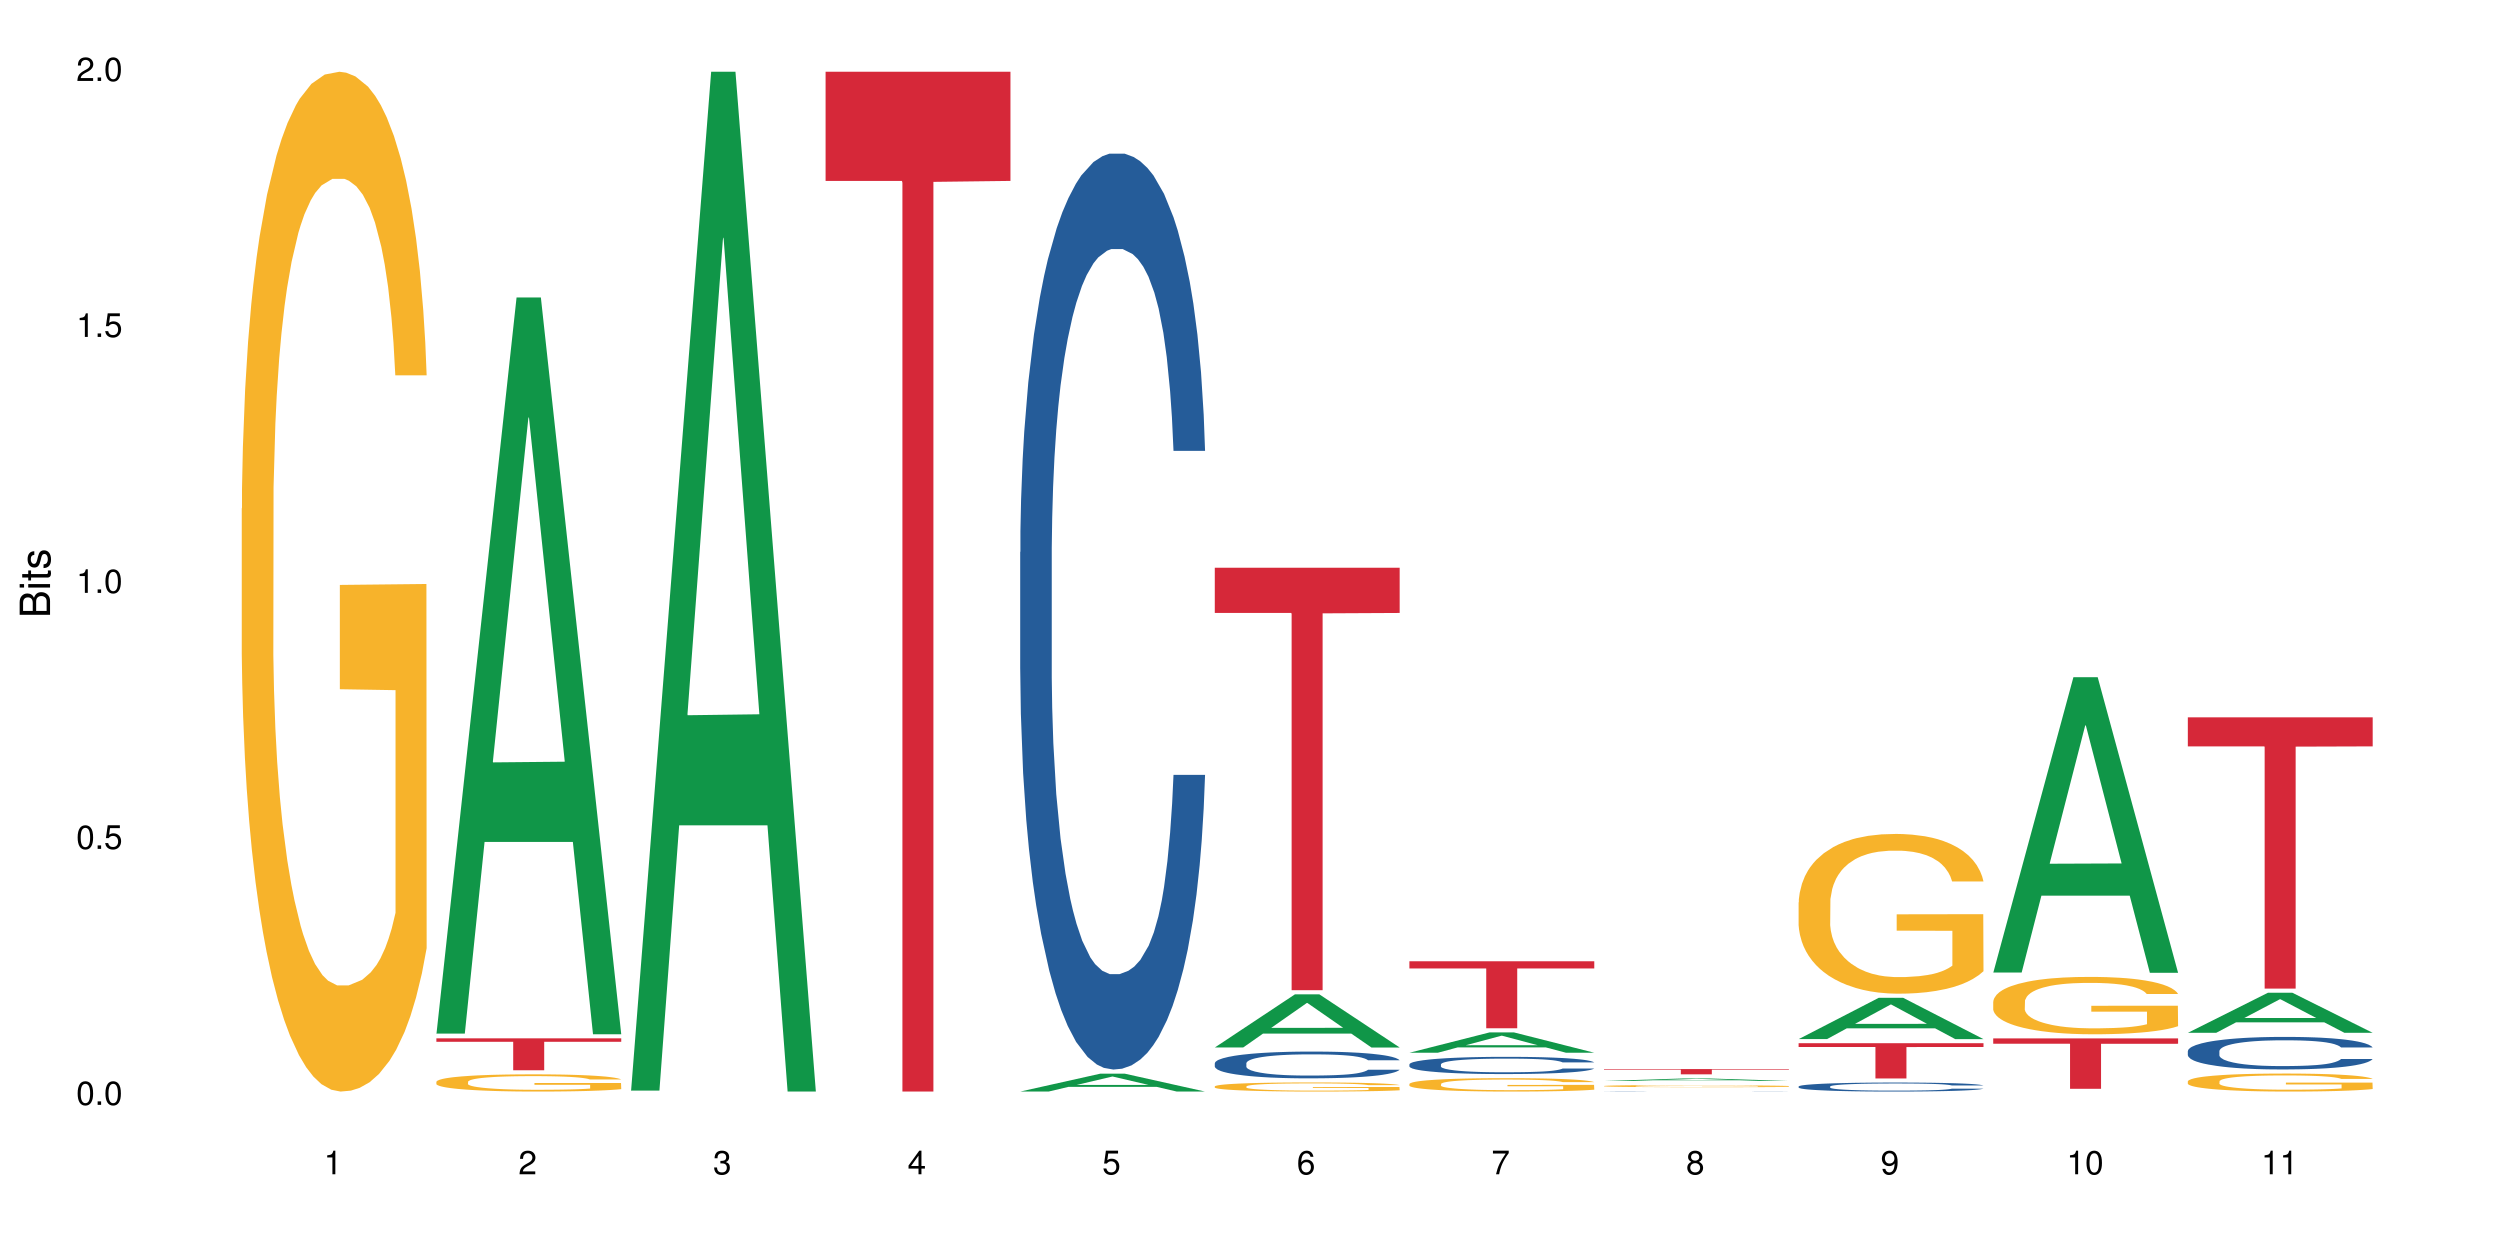 <?xml version="1.0" encoding="UTF-8"?>
<svg xmlns="http://www.w3.org/2000/svg" xmlns:xlink="http://www.w3.org/1999/xlink" width="720pt" height="360pt" viewBox="0 0 720 360" version="1.1">
<defs>
<g>
<symbol overflow="visible" id="glyph0-0">
<path style="stroke:none;" d=""/>
</symbol>
<symbol overflow="visible" id="glyph0-1">
<path style="stroke:none;" d="M 2.641 -6.797 C 2 -6.797 1.422 -6.531 1.078 -6.047 C 0.641 -5.453 0.406 -4.547 0.406 -3.297 C 0.406 -1 1.188 0.219 2.641 0.219 C 4.078 0.219 4.859 -1 4.859 -3.234 C 4.859 -4.562 4.656 -5.438 4.203 -6.047 C 3.844 -6.531 3.281 -6.797 2.641 -6.797 Z M 2.641 -6.047 C 3.547 -6.047 4 -5.125 4 -3.312 C 4 -1.375 3.562 -0.484 2.625 -0.484 C 1.734 -0.484 1.281 -1.422 1.281 -3.281 C 1.281 -5.141 1.734 -6.047 2.641 -6.047 Z M 2.641 -6.047 "/>
</symbol>
<symbol overflow="visible" id="glyph0-2">
<path style="stroke:none;" d="M 1.828 -1 L 0.828 -1 L 0.828 0 L 1.828 0 Z M 1.828 -1 "/>
</symbol>
<symbol overflow="visible" id="glyph0-3">
<path style="stroke:none;" d="M 4.562 -6.797 L 1.062 -6.797 L 0.547 -3.094 L 1.328 -3.094 C 1.719 -3.562 2.047 -3.734 2.578 -3.734 C 3.484 -3.734 4.062 -3.109 4.062 -2.094 C 4.062 -1.125 3.484 -0.531 2.578 -0.531 C 1.828 -0.531 1.375 -0.906 1.188 -1.672 L 0.328 -1.672 C 0.453 -1.109 0.547 -0.844 0.75 -0.594 C 1.125 -0.078 1.828 0.219 2.594 0.219 C 3.969 0.219 4.922 -0.781 4.922 -2.219 C 4.922 -3.562 4.031 -4.484 2.719 -4.484 C 2.25 -4.484 1.859 -4.359 1.469 -4.062 L 1.734 -5.969 L 4.562 -5.969 Z M 4.562 -6.797 "/>
</symbol>
<symbol overflow="visible" id="glyph0-4">
<path style="stroke:none;" d="M 2.484 -4.844 L 2.484 0 L 3.328 0 L 3.328 -6.797 L 2.766 -6.797 C 2.469 -5.75 2.281 -5.609 0.984 -5.453 L 0.984 -4.844 Z M 2.484 -4.844 "/>
</symbol>
<symbol overflow="visible" id="glyph0-5">
<path style="stroke:none;" d="M 4.859 -0.828 L 1.281 -0.828 C 1.359 -1.391 1.672 -1.75 2.5 -2.234 L 3.469 -2.75 C 4.406 -3.266 4.906 -3.969 4.906 -4.812 C 4.906 -5.375 4.672 -5.906 4.266 -6.266 C 3.859 -6.625 3.375 -6.797 2.719 -6.797 C 1.859 -6.797 1.219 -6.5 0.844 -5.922 C 0.609 -5.562 0.5 -5.125 0.484 -4.438 L 1.328 -4.438 C 1.359 -4.906 1.406 -5.188 1.531 -5.406 C 1.75 -5.812 2.188 -6.062 2.703 -6.062 C 3.469 -6.062 4.031 -5.516 4.031 -4.781 C 4.031 -4.25 3.719 -3.797 3.125 -3.438 L 2.234 -2.938 C 0.812 -2.141 0.406 -1.5 0.328 0 L 4.859 0 Z M 4.859 -0.828 "/>
</symbol>
<symbol overflow="visible" id="glyph0-6">
<path style="stroke:none;" d="M 2.125 -3.125 L 2.578 -3.125 C 3.516 -3.125 3.984 -2.703 3.984 -1.891 C 3.984 -1.031 3.469 -0.531 2.578 -0.531 C 1.656 -0.531 1.203 -0.984 1.156 -1.969 L 0.312 -1.969 C 0.344 -1.422 0.438 -1.078 0.609 -0.766 C 0.953 -0.109 1.625 0.219 2.547 0.219 C 3.953 0.219 4.859 -0.609 4.859 -1.906 C 4.859 -2.766 4.516 -3.25 3.703 -3.516 C 4.344 -3.766 4.656 -4.25 4.656 -4.938 C 4.656 -6.109 3.875 -6.797 2.578 -6.797 C 1.203 -6.797 0.484 -6.047 0.453 -4.609 L 1.297 -4.609 C 1.312 -5.016 1.344 -5.25 1.453 -5.453 C 1.641 -5.828 2.062 -6.062 2.594 -6.062 C 3.344 -6.062 3.797 -5.625 3.797 -4.906 C 3.797 -4.422 3.609 -4.141 3.25 -3.984 C 3.016 -3.891 2.719 -3.844 2.125 -3.844 Z M 2.125 -3.125 "/>
</symbol>
<symbol overflow="visible" id="glyph0-7">
<path style="stroke:none;" d="M 3.141 -1.625 L 3.141 0 L 3.984 0 L 3.984 -1.625 L 4.984 -1.625 L 4.984 -2.391 L 3.984 -2.391 L 3.984 -6.797 L 3.359 -6.797 L 0.266 -2.516 L 0.266 -1.625 Z M 3.141 -2.391 L 1 -2.391 L 3.141 -5.359 Z M 3.141 -2.391 "/>
</symbol>
<symbol overflow="visible" id="glyph0-8">
<path style="stroke:none;" d="M 4.781 -5.031 C 4.609 -6.141 3.891 -6.797 2.844 -6.797 C 2.094 -6.797 1.422 -6.438 1.031 -5.828 C 0.609 -5.172 0.406 -4.344 0.406 -3.094 C 0.406 -1.953 0.578 -1.234 0.984 -0.625 C 1.359 -0.078 1.953 0.219 2.703 0.219 C 3.984 0.219 4.922 -0.734 4.922 -2.078 C 4.922 -3.344 4.062 -4.234 2.844 -4.234 C 2.172 -4.234 1.641 -3.969 1.281 -3.469 C 1.281 -5.125 1.828 -6.047 2.797 -6.047 C 3.391 -6.047 3.797 -5.672 3.938 -5.031 Z M 2.734 -3.484 C 3.547 -3.484 4.062 -2.922 4.062 -2 C 4.062 -1.156 3.484 -0.531 2.703 -0.531 C 1.922 -0.531 1.328 -1.188 1.328 -2.047 C 1.328 -2.891 1.906 -3.484 2.734 -3.484 Z M 2.734 -3.484 "/>
</symbol>
<symbol overflow="visible" id="glyph0-9">
<path style="stroke:none;" d="M 4.984 -6.797 L 0.438 -6.797 L 0.438 -5.969 L 4.109 -5.969 C 2.5 -3.656 1.828 -2.234 1.328 0 L 2.219 0 C 2.594 -2.172 3.453 -4.047 4.984 -6.094 Z M 4.984 -6.797 "/>
</symbol>
<symbol overflow="visible" id="glyph0-10">
<path style="stroke:none;" d="M 3.75 -3.578 C 4.453 -4 4.688 -4.344 4.688 -4.984 C 4.688 -6.047 3.844 -6.797 2.641 -6.797 C 1.438 -6.797 0.594 -6.047 0.594 -4.984 C 0.594 -4.359 0.828 -4.016 1.516 -3.578 C 0.734 -3.203 0.359 -2.641 0.359 -1.891 C 0.359 -0.641 1.297 0.219 2.641 0.219 C 3.984 0.219 4.922 -0.641 4.922 -1.875 C 4.922 -2.641 4.531 -3.203 3.75 -3.578 Z M 2.641 -6.047 C 3.359 -6.047 3.812 -5.625 3.812 -4.969 C 3.812 -4.344 3.344 -3.922 2.641 -3.922 C 1.922 -3.922 1.453 -4.344 1.453 -4.984 C 1.453 -5.625 1.922 -6.047 2.641 -6.047 Z M 2.641 -3.203 C 3.484 -3.203 4.062 -2.672 4.062 -1.875 C 4.062 -1.062 3.484 -0.531 2.625 -0.531 C 1.797 -0.531 1.219 -1.078 1.219 -1.875 C 1.219 -2.672 1.797 -3.203 2.641 -3.203 Z M 2.641 -3.203 "/>
</symbol>
<symbol overflow="visible" id="glyph0-11">
<path style="stroke:none;" d="M 0.516 -1.547 C 0.672 -0.438 1.406 0.219 2.438 0.219 C 3.188 0.219 3.859 -0.141 4.266 -0.75 C 4.688 -1.406 4.891 -2.25 4.891 -3.484 C 4.891 -4.625 4.703 -5.359 4.312 -5.953 C 3.938 -6.5 3.344 -6.797 2.594 -6.797 C 1.297 -6.797 0.359 -5.844 0.359 -4.516 C 0.359 -3.25 1.234 -2.344 2.453 -2.344 C 3.094 -2.344 3.562 -2.578 4.016 -3.109 C 4 -1.453 3.469 -0.531 2.5 -0.531 C 1.906 -0.531 1.484 -0.906 1.359 -1.547 Z M 2.578 -6.062 C 3.375 -6.062 3.969 -5.406 3.969 -4.531 C 3.969 -3.688 3.375 -3.094 2.547 -3.094 C 1.734 -3.094 1.234 -3.672 1.234 -4.578 C 1.234 -5.438 1.797 -6.062 2.578 -6.062 Z M 2.578 -6.062 "/>
</symbol>
<symbol overflow="visible" id="glyph1-0">
<path style="stroke:none;" d=""/>
</symbol>
<symbol overflow="visible" id="glyph1-1">
<path style="stroke:none;" d="M 0 -0.953 L 0 -4.891 C 0 -5.719 -0.234 -6.344 -0.734 -6.797 C -1.188 -7.234 -1.812 -7.469 -2.5 -7.469 C -3.547 -7.469 -4.188 -7 -4.625 -5.875 C -4.984 -6.672 -5.641 -7.094 -6.531 -7.094 C -7.156 -7.094 -7.734 -6.859 -8.141 -6.391 C -8.562 -5.938 -8.75 -5.344 -8.75 -4.5 L -8.75 -0.953 Z M -4.984 -2.062 L -7.766 -2.062 L -7.766 -4.219 C -7.766 -4.844 -7.688 -5.203 -7.453 -5.5 C -7.219 -5.812 -6.859 -5.969 -6.375 -5.969 C -5.906 -5.969 -5.531 -5.812 -5.297 -5.5 C -5.062 -5.203 -4.984 -4.844 -4.984 -4.219 Z M -0.984 -2.062 L -4 -2.062 L -4 -4.781 C -4 -5.328 -3.859 -5.688 -3.578 -5.953 C -3.297 -6.219 -2.922 -6.359 -2.484 -6.359 C -2.062 -6.359 -1.688 -6.219 -1.406 -5.953 C -1.109 -5.688 -0.984 -5.328 -0.984 -4.781 Z M -0.984 -2.062 "/>
</symbol>
<symbol overflow="visible" id="glyph1-2">
<path style="stroke:none;" d="M -6.281 -1.797 L -6.281 -0.797 L 0 -0.797 L 0 -1.797 Z M -8.75 -1.797 L -8.75 -0.797 L -7.484 -0.797 L -7.484 -1.797 Z M -8.75 -1.797 "/>
</symbol>
<symbol overflow="visible" id="glyph1-3">
<path style="stroke:none;" d="M -6.281 -3.047 L -6.281 -2.016 L -8.016 -2.016 L -8.016 -1.016 L -6.281 -1.016 L -6.281 -0.172 L -5.469 -0.172 L -5.469 -1.016 L -0.719 -1.016 C -0.078 -1.016 0.281 -1.453 0.281 -2.234 C 0.281 -2.469 0.25 -2.719 0.188 -3.047 L -0.641 -3.047 C -0.609 -2.922 -0.594 -2.766 -0.594 -2.562 C -0.594 -2.141 -0.719 -2.016 -1.156 -2.016 L -5.469 -2.016 L -5.469 -3.047 Z M -6.281 -3.047 "/>
</symbol>
<symbol overflow="visible" id="glyph1-4">
<path style="stroke:none;" d="M -4.531 -5.25 C -5.766 -5.25 -6.469 -4.422 -6.469 -2.969 C -6.469 -1.516 -5.719 -0.562 -4.547 -0.562 C -3.562 -0.562 -3.094 -1.062 -2.734 -2.562 L -2.516 -3.484 C -2.344 -4.188 -2.094 -4.469 -1.625 -4.469 C -1.047 -4.469 -0.641 -3.875 -0.641 -3 C -0.641 -2.453 -0.797 -2 -1.062 -1.75 C -1.25 -1.594 -1.422 -1.531 -1.875 -1.469 L -1.875 -0.406 C -0.422 -0.453 0.281 -1.266 0.281 -2.922 C 0.281 -4.5 -0.5 -5.516 -1.719 -5.516 C -2.656 -5.516 -3.172 -4.984 -3.469 -3.734 L -3.703 -2.766 C -3.891 -1.953 -4.156 -1.609 -4.594 -1.609 C -5.172 -1.609 -5.547 -2.125 -5.547 -2.938 C -5.547 -3.75 -5.203 -4.172 -4.531 -4.203 Z M -4.531 -5.25 "/>
</symbol>
</g>
</defs>
<g id="surface114172">
<rect x="0" y="0" width="720" height="360" style="fill:rgb(100%,100%,100%);fill-opacity:1;stroke:none;"/>
<path style=" stroke:none;fill-rule:nonzero;fill:rgb(96.863%,70.196%,16.863%);fill-opacity:1;" d="M 69.629 146.461 L 69.695 146.191 L 69.695 140.828 L 69.953 128.758 L 70.602 112.129 L 71.449 98.449 L 72.355 87.719 L 72.941 82.086 L 73.914 74.039 L 74.758 68.141 L 76.902 56.07 L 79.629 44.805 L 81.121 39.977 L 82.809 35.414 L 85.215 30.32 L 86.316 28.441 L 89.691 24.148 L 93.523 21.469 L 97.746 20.664 L 99.691 20.93 L 102.355 22.004 L 105.992 24.953 L 108.07 27.637 L 109.691 30.32 L 111.379 33.805 L 113.457 39.172 L 115.406 45.609 L 116.965 52.047 L 118.523 60.094 L 119.82 68.676 L 120.926 78.062 L 121.898 89.328 L 122.484 98.715 L 122.875 108.105 L 113.848 108.105 L 113.328 98.715 L 112.742 91.477 L 111.77 82.625 L 110.797 76.188 L 109.82 71.09 L 108.004 64.117 L 106.445 59.824 L 104.496 56.07 L 102.613 53.656 L 100.473 52.047 L 99.172 51.508 L 95.73 51.508 L 92.613 53.387 L 90.797 55.531 L 89.5 57.68 L 87.68 61.703 L 86.578 64.922 L 85.926 67.066 L 83.98 75.383 L 82.68 82.891 L 81.965 87.988 L 81.059 96.035 L 80.406 103.277 L 79.695 114.004 L 79.305 122.051 L 78.785 140.293 L 78.719 188.574 L 78.914 198.766 L 79.305 209.762 L 79.824 219.418 L 80.602 229.609 L 81.383 237.391 L 82.746 247.852 L 83.914 254.824 L 84.824 259.383 L 86.578 266.625 L 87.289 269.039 L 88.98 273.867 L 90.73 277.625 L 92.875 280.844 L 94.5 282.453 L 97.094 283.793 L 100.406 283.793 L 104.305 282.184 L 106.77 280.039 L 108.457 277.891 L 109.562 276.016 L 110.926 273.062 L 111.898 270.383 L 112.809 267.43 L 113.914 262.871 L 113.914 198.766 L 97.875 198.496 L 97.875 168.457 L 122.809 168.188 L 122.875 273.062 L 121.512 280.305 L 119.82 287.281 L 118.199 292.645 L 116.512 297.203 L 114.109 302.301 L 112.16 305.52 L 109.172 309.273 L 106.445 311.688 L 103.59 313.297 L 101.055 314.102 L 98.07 314.371 L 95.406 313.836 L 92.551 312.227 L 90.277 310.078 L 88.199 307.398 L 86.121 303.91 L 83.523 298.277 L 81.836 293.719 L 80.082 288.086 L 78.332 281.379 L 76.773 274.137 L 75.734 268.504 L 74.695 262.066 L 73.59 254.02 L 72.551 244.898 L 71.773 236.586 L 71.059 227.195 L 70.539 218.344 L 70.02 206.277 L 69.758 196.621 L 69.629 188.305 Z M 69.629 146.461 "/>
<path style=" stroke:none;fill-rule:nonzero;fill:rgb(6.275%,58.824%,28.235%);fill-opacity:1;" d="M 125.676 297.668 L 125.734 297.469 L 148.77 85.672 L 155.77 85.672 L 178.918 297.867 L 170.785 297.867 L 164.984 242.48 L 139.555 242.48 L 133.867 297.668 L 125.676 297.668 L 142 219.566 L 162.652 219.367 L 152.355 120.34 L 152.242 120.141 L 152.129 120.738 L 141.945 219.367 L 142 219.566 Z M 125.676 297.668 "/>
<path style=" stroke:none;fill-rule:nonzero;fill:rgb(96.863%,70.196%,16.863%);fill-opacity:1;" d="M 125.676 311.535 L 125.742 311.531 L 125.742 311.441 L 126 311.234 L 126.648 310.953 L 127.492 310.723 L 128.402 310.543 L 128.988 310.449 L 129.961 310.312 L 130.805 310.211 L 132.949 310.008 L 135.676 309.816 L 137.168 309.734 L 138.855 309.66 L 141.258 309.574 L 142.363 309.543 L 145.738 309.469 L 149.57 309.422 L 153.793 309.41 L 155.738 309.414 L 158.402 309.434 L 162.039 309.48 L 164.117 309.527 L 165.738 309.574 L 167.426 309.633 L 169.504 309.723 L 171.453 309.832 L 173.012 309.941 L 174.57 310.074 L 175.867 310.223 L 176.973 310.379 L 177.945 310.57 L 178.531 310.727 L 178.918 310.887 L 169.895 310.887 L 169.375 310.727 L 168.789 310.605 L 167.816 310.457 L 166.844 310.348 L 165.867 310.262 L 164.051 310.145 L 162.492 310.07 L 160.543 310.008 L 158.66 309.969 L 156.52 309.941 L 155.219 309.93 L 151.777 309.93 L 148.66 309.961 L 146.844 310 L 145.543 310.035 L 143.727 310.102 L 142.621 310.156 L 141.973 310.195 L 140.027 310.336 L 138.727 310.461 L 138.012 310.547 L 137.105 310.684 L 136.453 310.805 L 135.738 310.988 L 135.352 311.121 L 134.832 311.43 L 134.766 312.246 L 134.961 312.418 L 135.352 312.605 L 135.871 312.766 L 136.648 312.938 L 137.43 313.07 L 138.793 313.246 L 139.961 313.363 L 140.871 313.441 L 142.621 313.562 L 143.336 313.605 L 145.023 313.688 L 146.777 313.75 L 148.922 313.805 L 150.543 313.832 L 153.141 313.855 L 156.453 313.855 L 160.348 313.828 L 162.816 313.789 L 164.504 313.754 L 165.609 313.723 L 166.973 313.672 L 167.945 313.629 L 168.855 313.578 L 169.961 313.5 L 169.961 312.418 L 153.922 312.414 L 153.922 311.906 L 178.855 311.902 L 178.918 313.672 L 177.555 313.797 L 175.867 313.914 L 174.246 314.004 L 172.555 314.082 L 170.152 314.168 L 168.207 314.223 L 165.219 314.285 L 162.492 314.324 L 159.637 314.352 L 157.102 314.367 L 154.117 314.371 L 151.453 314.363 L 148.598 314.336 L 146.324 314.297 L 144.246 314.254 L 142.168 314.195 L 139.57 314.098 L 137.883 314.023 L 136.129 313.926 L 134.375 313.812 L 132.816 313.691 L 131.777 313.598 L 130.742 313.488 L 129.637 313.352 L 128.598 313.199 L 127.82 313.059 L 127.105 312.898 L 126.586 312.75 L 126.066 312.543 L 125.805 312.383 L 125.676 312.242 Z M 125.676 311.535 "/>
<path style=" stroke:none;fill-rule:nonzero;fill:rgb(83.922%,15.686%,22.353%);fill-opacity:1;" d="M 125.676 299.047 L 178.918 299.047 L 178.918 300.031 L 156.73 300.039 L 156.73 308.23 L 147.801 308.23 L 147.801 300.047 L 147.672 300.031 L 125.676 300.031 Z M 125.676 299.047 "/>
<path style=" stroke:none;fill-rule:nonzero;fill:rgb(6.275%,58.824%,28.235%);fill-opacity:1;" d="M 181.723 314.094 L 181.777 313.82 L 204.816 20.664 L 211.812 20.664 L 234.965 314.371 L 226.832 314.371 L 221.031 237.703 L 195.602 237.703 L 189.914 314.094 L 181.723 314.094 L 198.047 205.988 L 218.695 205.711 L 208.402 68.648 L 208.289 68.375 L 208.172 69.199 L 197.992 205.711 L 198.047 205.988 Z M 181.723 314.094 "/>
<path style=" stroke:none;fill-rule:nonzero;fill:rgb(83.922%,15.686%,22.353%);fill-opacity:1;" d="M 237.77 20.664 L 291.012 20.664 L 291.012 52.102 L 268.82 52.379 L 268.82 314.371 L 259.895 314.371 L 259.895 52.652 L 259.766 52.102 L 237.77 52.102 Z M 237.77 20.664 "/>
<path style=" stroke:none;fill-rule:nonzero;fill:rgb(6.275%,58.824%,28.235%);fill-opacity:1;" d="M 293.816 314.367 L 293.871 314.359 L 316.91 309.211 L 323.906 309.211 L 347.059 314.371 L 338.926 314.371 L 333.121 313.023 L 307.695 313.023 L 302.008 314.367 L 293.816 314.367 L 310.141 312.465 L 330.789 312.461 L 320.492 310.051 L 320.379 310.047 L 320.266 310.062 L 310.082 312.461 L 310.141 312.465 Z M 293.816 314.367 "/>
<path style=" stroke:none;fill-rule:nonzero;fill:rgb(14.51%,36.078%,60%);fill-opacity:1;" d="M 293.816 159.02 L 293.879 158.781 L 293.879 152.992 L 294.074 143.832 L 294.527 132.258 L 294.984 124.301 L 296.152 110.074 L 297.777 96.332 L 299.465 85.723 L 300.699 79.453 L 301.801 74.633 L 304.332 65.711 L 305.957 61.129 L 307.711 57.031 L 309.852 52.93 L 311.41 50.52 L 314.918 46.66 L 317.516 44.973 L 319.527 44.25 L 323.879 44.25 L 326.477 45.215 L 328.359 46.422 L 330.438 48.348 L 332.191 50.52 L 335.242 55.824 L 337.969 62.574 L 339.203 66.434 L 341.148 73.906 L 342.645 81.141 L 343.684 87.41 L 344.852 96.332 L 345.891 107.18 L 346.668 119.477 L 347.059 129.848 L 337.969 129.848 L 337.516 120.203 L 336.996 112.727 L 336.02 102.84 L 335.047 95.848 L 333.684 88.855 L 332.449 84.277 L 330.762 79.695 L 329.266 76.801 L 327.711 74.633 L 326.215 73.184 L 323.359 71.738 L 320.047 71.738 L 318.812 72.219 L 316.281 74.148 L 314.918 75.836 L 312.969 79.211 L 311.605 82.348 L 309.984 87.168 L 308.879 91.27 L 307.516 97.535 L 306.543 103.082 L 305.438 111.039 L 304.789 117.066 L 304.203 123.82 L 303.684 131.773 L 303.293 140.215 L 303.035 149.137 L 302.906 157.816 L 302.906 195.188 L 303.035 203.867 L 303.359 213.996 L 304.203 228.703 L 305.438 241.48 L 306.867 251.609 L 308.23 258.844 L 309.008 262.219 L 310.047 266.074 L 311.672 270.898 L 314.008 275.719 L 315.371 277.648 L 317.449 279.578 L 319.594 280.543 L 322.449 280.543 L 324.98 279.578 L 326.672 278.371 L 328.422 276.445 L 330.824 272.344 L 332.32 268.488 L 333.617 263.906 L 334.594 259.324 L 335.242 255.469 L 336.215 247.992 L 336.996 239.793 L 337.578 231.355 L 337.969 223.156 L 347.059 223.156 L 346.668 232.801 L 346.086 242.207 L 345.5 249.199 L 344.59 257.637 L 343.551 265.113 L 342.059 273.551 L 340.824 279.098 L 339.203 285.125 L 337.707 289.703 L 336.086 293.805 L 333.684 298.625 L 332.125 301.039 L 330.438 303.207 L 328.422 305.137 L 325.891 306.824 L 323.164 307.789 L 320.633 308.031 L 317.906 307.547 L 315.891 306.582 L 313.23 304.414 L 309.918 300.074 L 307.516 295.492 L 305.633 290.91 L 304.008 286.09 L 302.191 279.578 L 299.852 268.969 L 298.426 260.77 L 297.449 254.02 L 296.348 244.617 L 295.566 236.176 L 294.66 222.676 L 294.008 205.555 L 293.816 192.293 Z M 293.816 159.02 "/>
<path style=" stroke:none;fill-rule:nonzero;fill:rgb(6.275%,58.824%,28.235%);fill-opacity:1;" d="M 349.859 301.664 L 349.918 301.648 L 372.957 286.359 L 379.953 286.359 L 403.105 301.68 L 394.973 301.68 L 389.168 297.68 L 363.742 297.68 L 358.051 301.664 L 349.859 301.664 L 366.188 296.027 L 386.836 296.012 L 376.539 288.863 L 376.426 288.848 L 376.312 288.891 L 366.129 296.012 L 366.188 296.027 Z M 349.859 301.664 "/>
<path style=" stroke:none;fill-rule:nonzero;fill:rgb(14.51%,36.078%,60%);fill-opacity:1;" d="M 349.859 306.211 L 349.926 306.203 L 349.926 306.035 L 350.121 305.766 L 350.574 305.43 L 351.031 305.195 L 352.199 304.781 L 353.82 304.379 L 355.512 304.07 L 356.742 303.887 L 357.848 303.746 L 360.379 303.484 L 362.004 303.352 L 363.758 303.23 L 365.898 303.113 L 367.457 303.043 L 370.965 302.93 L 373.562 302.879 L 375.574 302.859 L 379.926 302.859 L 382.523 302.887 L 384.406 302.922 L 386.484 302.977 L 388.234 303.043 L 391.289 303.195 L 394.016 303.395 L 395.25 303.508 L 397.195 303.727 L 398.691 303.938 L 399.73 304.121 L 400.898 304.379 L 401.938 304.695 L 402.715 305.055 L 403.105 305.359 L 394.016 305.359 L 393.559 305.078 L 393.039 304.859 L 392.066 304.57 L 391.094 304.367 L 389.73 304.16 L 388.496 304.027 L 386.809 303.895 L 385.312 303.809 L 383.754 303.746 L 382.262 303.703 L 379.406 303.66 L 376.094 303.66 L 374.859 303.676 L 372.328 303.73 L 370.965 303.781 L 369.016 303.879 L 367.652 303.973 L 366.027 304.113 L 364.926 304.23 L 363.562 304.414 L 362.586 304.578 L 361.484 304.809 L 360.836 304.984 L 360.25 305.184 L 359.73 305.414 L 359.34 305.66 L 359.082 305.922 L 358.953 306.176 L 358.953 307.266 L 359.082 307.52 L 359.406 307.816 L 360.25 308.246 L 361.484 308.621 L 362.914 308.914 L 364.277 309.125 L 365.055 309.227 L 366.094 309.336 L 367.719 309.48 L 370.055 309.621 L 371.418 309.676 L 373.496 309.73 L 375.641 309.762 L 378.496 309.762 L 381.027 309.73 L 382.715 309.695 L 384.469 309.641 L 386.871 309.52 L 388.367 309.41 L 389.664 309.273 L 390.637 309.141 L 391.289 309.027 L 392.262 308.809 L 393.039 308.57 L 393.625 308.324 L 394.016 308.086 L 403.105 308.086 L 402.715 308.367 L 402.133 308.641 L 401.547 308.844 L 400.637 309.09 L 399.598 309.309 L 398.105 309.555 L 396.871 309.719 L 395.25 309.895 L 393.754 310.027 L 392.133 310.148 L 389.73 310.289 L 388.172 310.359 L 386.484 310.422 L 384.469 310.48 L 381.938 310.527 L 379.211 310.555 L 376.68 310.562 L 373.949 310.551 L 371.938 310.52 L 369.277 310.457 L 365.965 310.332 L 363.562 310.195 L 361.68 310.062 L 360.055 309.922 L 358.238 309.73 L 355.898 309.422 L 354.473 309.184 L 353.496 308.984 L 352.395 308.711 L 351.613 308.465 L 350.707 308.07 L 350.055 307.57 L 349.859 307.184 Z M 349.859 306.211 "/>
<path style=" stroke:none;fill-rule:nonzero;fill:rgb(96.863%,70.196%,16.863%);fill-opacity:1;" d="M 349.859 312.867 L 349.926 312.867 L 349.926 312.816 L 350.188 312.711 L 350.836 312.562 L 351.68 312.438 L 352.59 312.344 L 353.172 312.293 L 354.148 312.219 L 354.992 312.168 L 357.133 312.059 L 359.859 311.957 L 361.355 311.914 L 363.043 311.875 L 365.445 311.828 L 366.547 311.812 L 369.926 311.773 L 373.758 311.75 L 377.977 311.742 L 379.926 311.746 L 382.586 311.754 L 386.223 311.781 L 388.301 311.805 L 389.926 311.828 L 391.613 311.859 L 393.691 311.91 L 395.637 311.965 L 397.195 312.023 L 398.754 312.094 L 400.055 312.172 L 401.156 312.258 L 402.133 312.355 L 402.715 312.441 L 403.105 312.523 L 394.078 312.523 L 393.559 312.441 L 392.977 312.375 L 392 312.297 L 391.027 312.238 L 390.055 312.195 L 388.234 312.133 L 386.676 312.094 L 384.73 312.059 L 382.848 312.039 L 380.703 312.023 L 379.406 312.02 L 375.965 312.02 L 372.848 312.035 L 371.027 312.055 L 369.73 312.074 L 367.914 312.109 L 366.809 312.141 L 366.16 312.156 L 364.211 312.23 L 362.914 312.301 L 362.199 312.344 L 361.289 312.418 L 360.641 312.48 L 359.926 312.578 L 359.535 312.648 L 359.016 312.812 L 358.953 313.246 L 359.145 313.336 L 359.535 313.434 L 360.055 313.52 L 360.836 313.613 L 361.613 313.684 L 362.977 313.777 L 364.145 313.836 L 365.055 313.879 L 366.809 313.945 L 367.523 313.965 L 369.211 314.008 L 370.965 314.043 L 373.105 314.07 L 374.73 314.086 L 377.328 314.098 L 380.641 314.098 L 384.535 314.082 L 387.004 314.062 L 388.691 314.043 L 389.793 314.027 L 391.156 314 L 392.133 313.977 L 393.039 313.949 L 394.145 313.91 L 394.145 313.336 L 378.105 313.332 L 378.105 313.066 L 403.039 313.062 L 403.105 314 L 401.742 314.066 L 400.055 314.129 L 398.43 314.176 L 396.742 314.219 L 394.34 314.262 L 392.391 314.293 L 389.406 314.324 L 386.676 314.348 L 383.82 314.359 L 381.289 314.367 L 378.301 314.371 L 375.641 314.367 L 372.781 314.352 L 370.508 314.332 L 368.434 314.309 L 366.355 314.277 L 363.758 314.227 L 362.066 314.188 L 360.316 314.137 L 358.562 314.074 L 357.004 314.012 L 355.965 313.961 L 354.926 313.902 L 353.82 313.832 L 352.781 313.75 L 352.004 313.676 L 351.289 313.59 L 350.77 313.512 L 350.25 313.402 L 349.992 313.316 L 349.859 313.242 Z M 349.859 312.867 "/>
<path style=" stroke:none;fill-rule:nonzero;fill:rgb(83.922%,15.686%,22.353%);fill-opacity:1;" d="M 349.859 163.504 L 403.105 163.504 L 403.105 176.531 L 380.914 176.645 L 380.914 285.18 L 371.988 285.18 L 371.988 176.758 L 371.859 176.531 L 349.859 176.531 Z M 349.859 163.504 "/>
<path style=" stroke:none;fill-rule:nonzero;fill:rgb(6.275%,58.824%,28.235%);fill-opacity:1;" d="M 405.906 303.188 L 405.965 303.18 L 429.004 297.328 L 436 297.328 L 459.152 303.191 L 451.016 303.191 L 445.215 301.66 L 419.789 301.66 L 414.098 303.188 L 405.906 303.188 L 422.234 301.027 L 442.883 301.023 L 432.586 298.285 L 432.473 298.281 L 432.359 298.297 L 422.176 301.023 L 422.234 301.027 Z M 405.906 303.188 "/>
<path style=" stroke:none;fill-rule:nonzero;fill:rgb(14.51%,36.078%,60%);fill-opacity:1;" d="M 405.906 306.527 L 405.973 306.523 L 405.973 306.414 L 406.168 306.242 L 406.621 306.027 L 407.078 305.875 L 408.246 305.609 L 409.867 305.352 L 411.555 305.152 L 412.789 305.031 L 413.895 304.941 L 416.426 304.773 L 418.051 304.688 L 419.805 304.609 L 421.945 304.535 L 423.504 304.488 L 427.012 304.418 L 429.609 304.383 L 431.621 304.371 L 435.973 304.371 L 438.566 304.391 L 440.453 304.41 L 442.527 304.449 L 444.281 304.488 L 447.336 304.59 L 450.062 304.715 L 451.293 304.789 L 453.242 304.93 L 454.734 305.066 L 455.773 305.184 L 456.945 305.352 L 457.984 305.555 L 458.762 305.785 L 459.152 305.98 L 450.062 305.98 L 449.605 305.801 L 449.086 305.66 L 448.113 305.473 L 447.141 305.34 L 445.777 305.211 L 444.543 305.125 L 442.855 305.039 L 441.359 304.984 L 439.801 304.941 L 438.309 304.914 L 435.453 304.887 L 432.141 304.887 L 430.906 304.898 L 428.375 304.934 L 427.012 304.965 L 425.062 305.027 L 423.699 305.086 L 422.074 305.18 L 420.973 305.254 L 419.609 305.371 L 418.633 305.477 L 417.531 305.625 L 416.883 305.738 L 416.297 305.867 L 415.777 306.016 L 415.387 306.176 L 415.129 306.344 L 414.996 306.508 L 414.996 307.207 L 415.129 307.371 L 415.453 307.562 L 416.297 307.84 L 417.531 308.078 L 418.957 308.27 L 420.324 308.406 L 421.102 308.469 L 422.141 308.543 L 423.766 308.633 L 426.102 308.723 L 427.465 308.758 L 429.543 308.797 L 431.684 308.812 L 434.543 308.812 L 437.074 308.797 L 438.762 308.773 L 440.516 308.738 L 442.918 308.66 L 444.41 308.586 L 445.711 308.5 L 446.684 308.414 L 447.336 308.344 L 448.309 308.203 L 449.086 308.047 L 449.672 307.891 L 450.062 307.734 L 459.152 307.734 L 458.762 307.914 L 458.176 308.094 L 457.594 308.223 L 456.684 308.383 L 455.645 308.523 L 454.152 308.684 L 452.918 308.785 L 451.293 308.898 L 449.801 308.984 L 448.18 309.062 L 445.777 309.152 L 444.219 309.199 L 442.527 309.238 L 440.516 309.277 L 437.984 309.309 L 435.258 309.324 L 432.723 309.332 L 429.996 309.32 L 427.984 309.305 L 425.32 309.262 L 422.012 309.18 L 419.609 309.094 L 417.727 309.008 L 416.102 308.918 L 414.285 308.797 L 411.945 308.598 L 410.52 308.441 L 409.543 308.316 L 408.441 308.137 L 407.66 307.98 L 406.75 307.727 L 406.102 307.402 L 405.906 307.156 Z M 405.906 306.527 "/>
<path style=" stroke:none;fill-rule:nonzero;fill:rgb(96.863%,70.196%,16.863%);fill-opacity:1;" d="M 405.906 312.164 L 405.973 312.16 L 405.973 312.09 L 406.23 311.93 L 406.883 311.711 L 407.727 311.531 L 408.633 311.391 L 409.219 311.316 L 410.191 311.211 L 411.039 311.133 L 413.18 310.977 L 415.906 310.828 L 417.402 310.766 L 419.09 310.703 L 421.492 310.637 L 422.594 310.613 L 425.973 310.555 L 429.801 310.52 L 434.023 310.512 L 435.973 310.512 L 438.633 310.527 L 442.27 310.566 L 444.348 310.602 L 445.969 310.637 L 447.66 310.684 L 449.738 310.754 L 451.684 310.836 L 453.242 310.922 L 454.801 311.027 L 456.102 311.141 L 457.203 311.266 L 458.176 311.414 L 458.762 311.535 L 459.152 311.66 L 450.125 311.66 L 449.605 311.535 L 449.023 311.441 L 448.047 311.324 L 447.074 311.238 L 446.102 311.172 L 444.281 311.082 L 442.723 311.023 L 440.777 310.977 L 438.895 310.945 L 436.75 310.922 L 435.453 310.914 L 432.012 310.914 L 428.895 310.941 L 427.074 310.969 L 425.777 310.996 L 423.957 311.051 L 422.855 311.09 L 422.207 311.121 L 420.258 311.23 L 418.957 311.328 L 418.246 311.395 L 417.336 311.5 L 416.688 311.598 L 415.973 311.738 L 415.582 311.844 L 415.062 312.082 L 414.996 312.719 L 415.191 312.852 L 415.582 312.996 L 416.102 313.121 L 416.883 313.258 L 417.66 313.359 L 419.023 313.496 L 420.191 313.59 L 421.102 313.648 L 422.855 313.742 L 423.57 313.773 L 425.258 313.84 L 427.012 313.887 L 429.152 313.93 L 430.777 313.949 L 433.375 313.969 L 436.684 313.969 L 440.582 313.949 L 443.047 313.918 L 444.738 313.891 L 445.84 313.867 L 447.203 313.828 L 448.18 313.793 L 449.086 313.754 L 450.191 313.695 L 450.191 312.852 L 434.152 312.848 L 434.152 312.453 L 459.086 312.449 L 459.152 313.828 L 457.789 313.922 L 456.102 314.016 L 454.477 314.086 L 452.789 314.145 L 450.387 314.211 L 448.438 314.254 L 445.449 314.305 L 442.723 314.336 L 439.867 314.355 L 437.336 314.367 L 434.348 314.371 L 431.684 314.363 L 428.828 314.344 L 426.555 314.312 L 424.477 314.277 L 422.398 314.234 L 419.805 314.16 L 418.113 314.098 L 416.363 314.023 L 414.609 313.938 L 413.051 313.84 L 412.012 313.77 L 410.973 313.684 L 409.867 313.578 L 408.828 313.457 L 408.051 313.348 L 407.336 313.227 L 406.816 313.109 L 406.297 312.949 L 406.039 312.824 L 405.906 312.715 Z M 405.906 312.164 "/>
<path style=" stroke:none;fill-rule:nonzero;fill:rgb(83.922%,15.686%,22.353%);fill-opacity:1;" d="M 405.906 276.844 L 459.152 276.844 L 459.152 278.91 L 436.961 278.926 L 436.961 296.148 L 428.035 296.148 L 428.035 278.945 L 427.902 278.91 L 405.906 278.91 Z M 405.906 276.844 "/>
<path style=" stroke:none;fill-rule:nonzero;fill:rgb(6.275%,58.824%,28.235%);fill-opacity:1;" d="M 461.953 311.316 L 462.012 311.312 L 485.051 310.59 L 492.047 310.59 L 515.199 311.316 L 507.062 311.316 L 501.262 311.125 L 475.832 311.125 L 470.145 311.316 L 461.953 311.316 L 478.281 311.047 L 498.93 311.047 L 488.633 310.711 L 488.52 310.707 L 488.406 310.711 L 478.223 311.047 L 478.281 311.047 Z M 461.953 311.316 "/>
<path style=" stroke:none;fill-rule:nonzero;fill:rgb(14.51%,36.078%,60%);fill-opacity:1;" d="M 461.953 314.328 L 462.02 314.328 L 462.215 314.324 L 462.668 314.32 L 463.121 314.32 L 464.293 314.316 L 465.914 314.312 L 467.602 314.309 L 468.836 314.309 L 469.941 314.305 L 472.473 314.305 L 474.098 314.301 L 479.551 314.301 L 483.059 314.297 L 498.574 314.297 L 500.328 314.301 L 506.109 314.301 L 507.34 314.305 L 509.289 314.305 L 510.781 314.309 L 511.82 314.309 L 512.992 314.312 L 514.027 314.316 L 514.809 314.32 L 515.199 314.32 L 505.652 314.32 L 505.133 314.316 L 504.16 314.312 L 503.188 314.312 L 501.82 314.309 L 498.898 314.309 L 497.406 314.305 L 483.059 314.305 L 481.109 314.309 L 478.121 314.309 L 477.02 314.312 L 474.68 314.312 L 473.578 314.316 L 472.926 314.316 L 472.344 314.32 L 471.824 314.32 L 471.434 314.324 L 471.176 314.328 L 471.043 314.328 L 471.043 314.34 L 471.176 314.34 L 471.5 314.344 L 472.344 314.348 L 473.578 314.352 L 475.004 314.355 L 476.367 314.355 L 477.148 314.359 L 479.809 314.359 L 482.148 314.363 L 496.562 314.363 L 498.965 314.359 L 501.758 314.359 L 502.73 314.355 L 504.355 314.355 L 505.133 314.352 L 505.719 314.348 L 515.199 314.348 L 514.809 314.352 L 514.223 314.352 L 513.641 314.355 L 512.73 314.355 L 511.691 314.359 L 510.199 314.359 L 508.965 314.363 L 507.34 314.363 L 505.848 314.367 L 500.262 314.367 L 498.574 314.371 L 481.367 314.371 L 478.059 314.367 L 473.77 314.367 L 472.148 314.363 L 470.332 314.363 L 467.992 314.359 L 466.562 314.359 L 465.59 314.355 L 464.484 314.352 L 463.707 314.352 L 462.797 314.348 L 462.148 314.344 L 461.953 314.34 Z M 461.953 314.328 "/>
<path style=" stroke:none;fill-rule:nonzero;fill:rgb(96.863%,70.196%,16.863%);fill-opacity:1;" d="M 461.953 312.762 L 462.02 312.762 L 462.02 312.75 L 462.277 312.723 L 462.93 312.688 L 463.773 312.66 L 464.68 312.637 L 465.266 312.625 L 466.238 312.609 L 467.082 312.598 L 469.227 312.57 L 471.953 312.547 L 473.445 312.535 L 475.137 312.527 L 477.539 312.516 L 478.641 312.512 L 482.02 312.504 L 485.848 312.496 L 492.016 312.496 L 494.68 312.5 L 498.316 312.504 L 500.395 312.512 L 502.016 312.516 L 503.703 312.523 L 505.781 312.535 L 507.73 312.547 L 510.848 312.578 L 512.145 312.598 L 513.25 312.617 L 514.223 312.641 L 514.809 312.66 L 515.199 312.68 L 506.172 312.68 L 505.652 312.66 L 505.07 312.645 L 504.094 312.625 L 502.148 312.602 L 500.328 312.586 L 498.77 312.578 L 496.82 312.57 L 494.938 312.566 L 492.797 312.562 L 488.055 312.562 L 484.941 312.566 L 483.121 312.57 L 481.824 312.574 L 480.004 312.582 L 478.902 312.59 L 478.25 312.594 L 476.305 312.609 L 475.004 312.629 L 474.289 312.637 L 473.383 312.656 L 472.734 312.672 L 472.02 312.691 L 471.629 312.711 L 471.109 312.75 L 471.043 312.852 L 471.238 312.871 L 471.629 312.895 L 472.148 312.918 L 472.926 312.938 L 473.707 312.953 L 475.07 312.977 L 476.238 312.992 L 477.148 313 L 478.902 313.016 L 479.617 313.023 L 481.305 313.031 L 483.059 313.039 L 485.199 313.047 L 486.824 313.051 L 489.422 313.055 L 492.73 313.055 L 496.629 313.051 L 499.094 313.047 L 500.781 313.039 L 501.887 313.035 L 503.25 313.031 L 504.223 313.023 L 505.133 313.02 L 506.238 313.008 L 506.238 312.871 L 490.199 312.871 L 490.199 312.809 L 515.133 312.809 L 515.199 313.031 L 513.836 313.047 L 512.145 313.062 L 510.523 313.07 L 508.836 313.082 L 506.434 313.094 L 504.484 313.098 L 501.496 313.105 L 498.77 313.113 L 495.914 313.117 L 487.73 313.117 L 484.875 313.113 L 482.602 313.109 L 480.523 313.102 L 478.445 313.098 L 475.848 313.082 L 474.16 313.074 L 472.406 313.062 L 470.656 313.047 L 469.098 313.031 L 467.02 313.008 L 465.914 312.988 L 464.875 312.969 L 464.098 312.953 L 463.383 312.934 L 462.863 312.914 L 462.344 312.891 L 462.082 312.867 L 461.953 312.852 Z M 461.953 312.762 "/>
<path style=" stroke:none;fill-rule:nonzero;fill:rgb(83.922%,15.686%,22.353%);fill-opacity:1;" d="M 461.953 307.895 L 515.199 307.895 L 515.199 308.055 L 493.008 308.059 L 493.008 309.41 L 484.078 309.41 L 484.078 308.059 L 483.949 308.055 L 461.953 308.055 Z M 461.953 307.895 "/>
<path style=" stroke:none;fill-rule:nonzero;fill:rgb(6.275%,58.824%,28.235%);fill-opacity:1;" d="M 518 299.258 L 518.059 299.246 L 541.094 287.363 L 548.094 287.363 L 571.246 299.27 L 563.109 299.27 L 557.309 296.16 L 531.879 296.16 L 526.191 299.258 L 518 299.258 L 534.324 294.875 L 554.977 294.863 L 544.68 289.309 L 544.566 289.297 L 544.453 289.328 L 534.27 294.863 L 534.324 294.875 Z M 518 299.258 "/>
<path style=" stroke:none;fill-rule:nonzero;fill:rgb(14.51%,36.078%,60%);fill-opacity:1;" d="M 518 312.906 L 518.066 312.902 L 518.066 312.844 L 518.262 312.754 L 518.715 312.641 L 519.168 312.562 L 520.336 312.422 L 521.961 312.289 L 523.648 312.184 L 524.883 312.121 L 525.988 312.074 L 528.52 311.984 L 530.141 311.941 L 531.895 311.902 L 534.039 311.859 L 535.598 311.836 L 539.102 311.797 L 541.699 311.781 L 543.715 311.773 L 548.062 311.773 L 550.66 311.785 L 552.543 311.797 L 554.621 311.816 L 556.375 311.836 L 559.426 311.891 L 562.152 311.957 L 563.387 311.992 L 565.336 312.066 L 566.828 312.137 L 567.867 312.199 L 569.035 312.289 L 570.074 312.395 L 570.855 312.516 L 571.246 312.617 L 562.152 312.617 L 561.699 312.523 L 561.18 312.449 L 560.207 312.352 L 559.23 312.281 L 557.867 312.215 L 556.633 312.168 L 554.945 312.125 L 553.453 312.094 L 551.895 312.074 L 550.402 312.059 L 547.543 312.047 L 544.234 312.047 L 543 312.051 L 540.465 312.07 L 539.102 312.086 L 537.156 312.117 L 535.793 312.148 L 534.168 312.199 L 533.062 312.238 L 531.699 312.301 L 530.727 312.355 L 529.621 312.434 L 528.973 312.492 L 528.391 312.559 L 527.871 312.637 L 527.48 312.719 L 527.219 312.809 L 527.09 312.891 L 527.09 313.262 L 527.219 313.344 L 527.547 313.445 L 528.391 313.59 L 529.621 313.715 L 531.051 313.816 L 532.414 313.887 L 533.195 313.918 L 534.234 313.957 L 535.855 314.004 L 538.195 314.051 L 539.559 314.07 L 541.637 314.09 L 543.777 314.102 L 546.637 314.102 L 549.168 314.09 L 550.855 314.078 L 552.609 314.059 L 555.012 314.02 L 556.504 313.98 L 557.805 313.938 L 558.777 313.891 L 559.426 313.852 L 560.402 313.781 L 561.18 313.699 L 561.766 313.617 L 562.152 313.535 L 571.246 313.535 L 570.855 313.629 L 570.27 313.723 L 569.688 313.793 L 568.777 313.875 L 567.738 313.949 L 566.246 314.031 L 565.012 314.086 L 563.387 314.145 L 561.895 314.191 L 560.27 314.23 L 557.867 314.277 L 556.309 314.301 L 554.621 314.324 L 552.609 314.344 L 550.078 314.359 L 547.348 314.367 L 544.816 314.371 L 542.09 314.367 L 540.078 314.355 L 537.414 314.336 L 534.102 314.293 L 531.699 314.246 L 529.816 314.203 L 528.195 314.156 L 526.375 314.09 L 524.039 313.984 L 522.609 313.906 L 521.637 313.84 L 520.531 313.746 L 519.754 313.664 L 518.844 313.531 L 518.195 313.363 L 518 313.23 Z M 518 312.906 "/>
<path style=" stroke:none;fill-rule:nonzero;fill:rgb(96.863%,70.196%,16.863%);fill-opacity:1;" d="M 518 259.879 L 518.066 259.836 L 518.066 258.996 L 518.324 257.105 L 518.973 254.5 L 519.816 252.359 L 520.727 250.676 L 521.312 249.793 L 522.285 248.535 L 523.129 247.609 L 525.273 245.719 L 528 243.953 L 529.492 243.199 L 531.18 242.484 L 533.582 241.684 L 534.688 241.391 L 538.062 240.719 L 541.895 240.297 L 546.117 240.172 L 548.062 240.215 L 550.727 240.383 L 554.363 240.844 L 556.441 241.266 L 558.062 241.684 L 559.75 242.23 L 561.828 243.07 L 563.777 244.078 L 565.336 245.09 L 566.895 246.348 L 568.191 247.695 L 569.297 249.164 L 570.27 250.93 L 570.855 252.398 L 571.246 253.871 L 562.219 253.871 L 561.699 252.398 L 561.113 251.266 L 560.141 249.879 L 559.168 248.871 L 558.191 248.07 L 556.375 246.98 L 554.816 246.309 L 552.867 245.719 L 550.984 245.34 L 548.844 245.09 L 547.543 245.004 L 544.102 245.004 L 540.984 245.297 L 539.168 245.633 L 537.871 245.973 L 536.051 246.602 L 534.949 247.105 L 534.297 247.441 L 532.352 248.742 L 531.051 249.922 L 530.336 250.719 L 529.43 251.98 L 528.777 253.113 L 528.066 254.793 L 527.676 256.055 L 527.156 258.914 L 527.09 266.477 L 527.285 268.074 L 527.676 269.797 L 528.195 271.309 L 528.973 272.906 L 529.754 274.125 L 531.117 275.762 L 532.285 276.855 L 533.195 277.57 L 534.949 278.703 L 535.66 279.082 L 537.352 279.836 L 539.102 280.426 L 541.246 280.93 L 542.867 281.184 L 545.465 281.391 L 548.777 281.391 L 552.672 281.141 L 555.141 280.805 L 556.828 280.469 L 557.934 280.176 L 559.297 279.711 L 560.27 279.293 L 561.18 278.828 L 562.285 278.113 L 562.285 268.074 L 546.246 268.031 L 546.246 263.324 L 571.18 263.281 L 571.246 279.711 L 569.879 280.848 L 568.191 281.938 L 566.57 282.777 L 564.883 283.492 L 562.477 284.293 L 560.531 284.797 L 557.543 285.383 L 554.816 285.762 L 551.961 286.016 L 549.426 286.141 L 546.441 286.184 L 543.777 286.098 L 540.922 285.848 L 538.648 285.512 L 536.57 285.09 L 534.492 284.543 L 531.895 283.66 L 530.207 282.945 L 528.453 282.066 L 526.699 281.016 L 525.145 279.879 L 524.105 278.996 L 523.066 277.988 L 521.961 276.727 L 520.922 275.301 L 520.145 273.996 L 519.43 272.527 L 518.91 271.141 L 518.391 269.25 L 518.129 267.738 L 518 266.434 Z M 518 259.879 "/>
<path style=" stroke:none;fill-rule:nonzero;fill:rgb(83.922%,15.686%,22.353%);fill-opacity:1;" d="M 518 300.449 L 571.246 300.449 L 571.246 301.535 L 549.055 301.547 L 549.055 310.594 L 540.125 310.594 L 540.125 301.555 L 539.996 301.535 L 518 301.535 Z M 518 300.449 "/>
<path style=" stroke:none;fill-rule:nonzero;fill:rgb(6.275%,58.824%,28.235%);fill-opacity:1;" d="M 574.047 280.086 L 574.102 280.008 L 597.141 195.035 L 604.137 195.035 L 627.289 280.168 L 619.156 280.168 L 613.355 257.945 L 587.926 257.945 L 582.238 280.086 L 574.047 280.086 L 590.371 248.754 L 611.023 248.672 L 600.727 208.945 L 600.613 208.863 L 600.496 209.102 L 590.316 248.672 L 590.371 248.754 Z M 574.047 280.086 "/>
<path style=" stroke:none;fill-rule:nonzero;fill:rgb(96.863%,70.196%,16.863%);fill-opacity:1;" d="M 574.047 288.426 L 574.113 288.41 L 574.113 288.109 L 574.371 287.43 L 575.02 286.492 L 575.863 285.723 L 576.773 285.121 L 577.359 284.805 L 578.332 284.352 L 579.176 284.02 L 581.32 283.34 L 584.047 282.707 L 585.539 282.434 L 587.227 282.176 L 589.629 281.891 L 590.734 281.785 L 594.109 281.543 L 597.941 281.391 L 602.16 281.348 L 604.109 281.363 L 606.773 281.422 L 610.41 281.59 L 612.484 281.738 L 614.109 281.891 L 615.797 282.086 L 617.875 282.387 L 619.824 282.75 L 621.383 283.113 L 622.941 283.566 L 624.238 284.047 L 625.344 284.578 L 626.316 285.211 L 626.902 285.738 L 627.289 286.266 L 618.266 286.266 L 617.746 285.738 L 617.16 285.332 L 616.188 284.832 L 615.215 284.473 L 614.238 284.184 L 612.422 283.793 L 610.863 283.551 L 608.914 283.34 L 607.031 283.203 L 604.891 283.113 L 603.59 283.082 L 600.148 283.082 L 597.031 283.188 L 595.215 283.309 L 593.914 283.43 L 592.098 283.656 L 590.992 283.836 L 590.344 283.957 L 588.398 284.426 L 587.098 284.848 L 586.383 285.137 L 585.477 285.586 L 584.824 285.996 L 584.109 286.598 L 583.723 287.051 L 583.203 288.078 L 583.137 290.793 L 583.332 291.367 L 583.723 291.988 L 584.242 292.531 L 585.02 293.105 L 585.801 293.543 L 587.164 294.129 L 588.332 294.523 L 589.242 294.777 L 590.992 295.188 L 591.707 295.32 L 593.395 295.594 L 595.148 295.805 L 597.293 295.984 L 598.914 296.078 L 601.512 296.152 L 604.824 296.152 L 608.719 296.062 L 611.188 295.941 L 612.875 295.82 L 613.98 295.715 L 615.344 295.547 L 616.316 295.398 L 617.227 295.23 L 618.332 294.977 L 618.332 291.367 L 602.293 291.352 L 602.293 289.664 L 627.227 289.648 L 627.289 295.547 L 625.926 295.957 L 624.238 296.348 L 622.617 296.648 L 620.926 296.906 L 618.523 297.195 L 616.578 297.375 L 613.59 297.586 L 610.863 297.723 L 608.008 297.812 L 605.473 297.859 L 602.488 297.871 L 599.824 297.844 L 596.969 297.75 L 594.695 297.633 L 592.617 297.48 L 590.539 297.285 L 587.941 296.969 L 586.254 296.711 L 584.5 296.395 L 582.746 296.016 L 581.188 295.609 L 580.148 295.293 L 579.109 294.93 L 578.008 294.477 L 576.969 293.965 L 576.188 293.496 L 575.477 292.969 L 574.957 292.469 L 574.438 291.789 L 574.176 291.246 L 574.047 290.781 Z M 574.047 288.426 "/>
<path style=" stroke:none;fill-rule:nonzero;fill:rgb(83.922%,15.686%,22.353%);fill-opacity:1;" d="M 574.047 299.051 L 627.289 299.051 L 627.289 300.605 L 605.102 300.621 L 605.102 313.566 L 596.172 313.566 L 596.172 300.633 L 596.043 300.605 L 574.047 300.605 Z M 574.047 299.051 "/>
<path style=" stroke:none;fill-rule:nonzero;fill:rgb(6.275%,58.824%,28.235%);fill-opacity:1;" d="M 630.094 297.441 L 630.148 297.434 L 653.188 285.902 L 660.184 285.902 L 683.336 297.453 L 675.203 297.453 L 669.398 294.438 L 643.973 294.438 L 638.285 297.441 L 630.094 297.441 L 646.418 293.191 L 667.066 293.18 L 656.773 287.789 L 656.656 287.777 L 656.543 287.809 L 646.363 293.18 L 646.418 293.191 Z M 630.094 297.441 "/>
<path style=" stroke:none;fill-rule:nonzero;fill:rgb(14.51%,36.078%,60%);fill-opacity:1;" d="M 630.094 302.711 L 630.156 302.703 L 630.156 302.496 L 630.352 302.172 L 630.809 301.762 L 631.262 301.477 L 632.43 300.973 L 634.055 300.484 L 635.742 300.105 L 636.977 299.883 L 638.078 299.715 L 640.613 299.395 L 642.234 299.234 L 643.988 299.086 L 646.133 298.941 L 647.691 298.855 L 651.195 298.719 L 653.793 298.66 L 655.805 298.633 L 660.156 298.633 L 662.754 298.668 L 664.637 298.711 L 666.715 298.781 L 668.469 298.855 L 671.52 299.043 L 674.246 299.285 L 675.48 299.422 L 677.43 299.688 L 678.922 299.945 L 679.961 300.168 L 681.129 300.484 L 682.168 300.871 L 682.949 301.305 L 683.336 301.676 L 674.246 301.676 L 673.793 301.332 L 673.273 301.066 L 672.297 300.715 L 671.324 300.465 L 669.961 300.219 L 668.727 300.055 L 667.039 299.895 L 665.547 299.789 L 663.988 299.715 L 662.492 299.66 L 659.637 299.609 L 656.324 299.609 L 655.09 299.629 L 652.559 299.695 L 651.195 299.754 L 649.246 299.875 L 647.883 299.988 L 646.262 300.16 L 645.156 300.305 L 643.793 300.527 L 642.82 300.723 L 641.715 301.008 L 641.066 301.219 L 640.48 301.461 L 639.961 301.742 L 639.574 302.043 L 639.312 302.359 L 639.184 302.668 L 639.184 303.996 L 639.312 304.305 L 639.637 304.664 L 640.48 305.188 L 641.715 305.641 L 643.145 306 L 644.508 306.258 L 645.285 306.375 L 646.324 306.516 L 647.949 306.684 L 650.285 306.855 L 651.648 306.926 L 653.727 306.992 L 655.871 307.027 L 658.727 307.027 L 661.262 306.992 L 662.949 306.949 L 664.703 306.883 L 667.105 306.738 L 668.598 306.598 L 669.895 306.438 L 670.871 306.273 L 671.52 306.137 L 672.492 305.871 L 673.273 305.582 L 673.855 305.281 L 674.246 304.988 L 683.336 304.988 L 682.949 305.332 L 682.363 305.664 L 681.777 305.914 L 680.871 306.215 L 679.832 306.48 L 678.336 306.781 L 677.105 306.977 L 675.48 307.191 L 673.988 307.352 L 672.363 307.5 L 669.961 307.672 L 668.402 307.754 L 666.715 307.832 L 664.703 307.902 L 662.168 307.961 L 659.441 307.996 L 656.91 308.004 L 654.184 307.988 L 652.168 307.953 L 649.508 307.875 L 646.195 307.723 L 643.793 307.559 L 641.91 307.395 L 640.289 307.227 L 638.469 306.992 L 636.133 306.617 L 634.703 306.324 L 633.73 306.086 L 632.625 305.75 L 631.848 305.453 L 630.938 304.973 L 630.289 304.363 L 630.094 303.895 Z M 630.094 302.711 "/>
<path style=" stroke:none;fill-rule:nonzero;fill:rgb(96.863%,70.196%,16.863%);fill-opacity:1;" d="M 630.094 311.406 L 630.156 311.402 L 630.156 311.305 L 630.418 311.094 L 631.066 310.801 L 631.91 310.559 L 632.82 310.367 L 633.406 310.27 L 634.379 310.125 L 635.223 310.023 L 637.367 309.809 L 640.094 309.609 L 641.586 309.523 L 643.273 309.445 L 645.676 309.355 L 646.781 309.32 L 650.156 309.246 L 653.988 309.199 L 658.207 309.184 L 660.156 309.188 L 662.82 309.207 L 666.453 309.258 L 668.531 309.309 L 670.156 309.355 L 671.844 309.414 L 673.922 309.512 L 675.871 309.625 L 677.43 309.738 L 678.988 309.879 L 680.285 310.031 L 681.391 310.199 L 682.363 310.395 L 682.949 310.562 L 683.336 310.727 L 674.312 310.727 L 673.793 310.562 L 673.207 310.434 L 672.234 310.277 L 671.258 310.164 L 670.285 310.074 L 668.469 309.949 L 666.91 309.875 L 664.961 309.809 L 663.078 309.766 L 660.938 309.738 L 659.637 309.727 L 656.195 309.727 L 653.078 309.762 L 651.262 309.801 L 649.961 309.836 L 648.145 309.91 L 647.039 309.965 L 646.391 310.004 L 644.441 310.148 L 643.145 310.281 L 642.43 310.371 L 641.52 310.516 L 640.871 310.645 L 640.156 310.832 L 639.77 310.973 L 639.25 311.297 L 639.184 312.148 L 639.379 312.328 L 639.77 312.523 L 640.289 312.695 L 641.066 312.875 L 641.844 313.012 L 643.211 313.195 L 644.379 313.32 L 645.285 313.398 L 647.039 313.527 L 647.754 313.57 L 649.441 313.656 L 651.195 313.723 L 653.34 313.777 L 654.961 313.809 L 657.559 313.832 L 660.871 313.832 L 664.766 313.801 L 667.234 313.766 L 668.922 313.727 L 670.027 313.691 L 671.391 313.641 L 672.363 313.594 L 673.273 313.543 L 674.375 313.461 L 674.375 312.328 L 658.34 312.324 L 658.34 311.793 L 683.273 311.789 L 683.336 313.641 L 681.973 313.77 L 680.285 313.891 L 678.66 313.988 L 676.973 314.066 L 674.57 314.156 L 672.625 314.215 L 669.637 314.281 L 666.91 314.324 L 664.051 314.352 L 661.52 314.367 L 658.531 314.371 L 655.871 314.359 L 653.016 314.332 L 650.742 314.293 L 648.664 314.246 L 646.586 314.188 L 643.988 314.086 L 642.301 314.008 L 640.547 313.906 L 638.793 313.789 L 637.234 313.66 L 636.195 313.562 L 635.156 313.445 L 634.055 313.305 L 633.016 313.145 L 632.234 312.996 L 631.523 312.832 L 631.004 312.676 L 630.484 312.461 L 630.223 312.293 L 630.094 312.145 Z M 630.094 311.406 "/>
<path style=" stroke:none;fill-rule:nonzero;fill:rgb(83.922%,15.686%,22.353%);fill-opacity:1;" d="M 630.094 206.594 L 683.336 206.594 L 683.336 214.957 L 661.148 215.031 L 661.148 284.723 L 652.219 284.723 L 652.219 215.102 L 652.09 214.957 L 630.094 214.957 Z M 630.094 206.594 "/>
<g style="fill:rgb(0%,0%,0%);fill-opacity:1;">
  <use xlink:href="#glyph0-1" x="21.957" y="318.198"/>
  <use xlink:href="#glyph0-2" x="27.291" y="318.198"/>
  <use xlink:href="#glyph0-1" x="29.958" y="318.198"/>
</g>
<g style="fill:rgb(0%,0%,0%);fill-opacity:1;">
  <use xlink:href="#glyph0-1" x="21.957" y="244.476"/>
  <use xlink:href="#glyph0-2" x="27.291" y="244.476"/>
  <use xlink:href="#glyph0-3" x="29.958" y="244.476"/>
</g>
<g style="fill:rgb(0%,0%,0%);fill-opacity:1;">
  <use xlink:href="#glyph0-4" x="21.957" y="170.753"/>
  <use xlink:href="#glyph0-2" x="27.291" y="170.753"/>
  <use xlink:href="#glyph0-1" x="29.958" y="170.753"/>
</g>
<g style="fill:rgb(0%,0%,0%);fill-opacity:1;">
  <use xlink:href="#glyph0-4" x="21.957" y="97.034"/>
  <use xlink:href="#glyph0-2" x="27.291" y="97.034"/>
  <use xlink:href="#glyph0-3" x="29.958" y="97.034"/>
</g>
<g style="fill:rgb(0%,0%,0%);fill-opacity:1;">
  <use xlink:href="#glyph0-5" x="21.957" y="23.312"/>
  <use xlink:href="#glyph0-2" x="27.291" y="23.312"/>
  <use xlink:href="#glyph0-1" x="29.958" y="23.312"/>
</g>
<g style="fill:rgb(0%,0%,0%);fill-opacity:1;">
  <use xlink:href="#glyph0-4" x="93.25" y="338.19"/>
</g>
<g style="fill:rgb(0%,0%,0%);fill-opacity:1;">
  <use xlink:href="#glyph0-5" x="149.297" y="338.19"/>
</g>
<g style="fill:rgb(0%,0%,0%);fill-opacity:1;">
  <use xlink:href="#glyph0-6" x="205.344" y="338.19"/>
</g>
<g style="fill:rgb(0%,0%,0%);fill-opacity:1;">
  <use xlink:href="#glyph0-7" x="261.391" y="338.19"/>
</g>
<g style="fill:rgb(0%,0%,0%);fill-opacity:1;">
  <use xlink:href="#glyph0-3" x="317.438" y="338.19"/>
</g>
<g style="fill:rgb(0%,0%,0%);fill-opacity:1;">
  <use xlink:href="#glyph0-8" x="373.484" y="338.19"/>
</g>
<g style="fill:rgb(0%,0%,0%);fill-opacity:1;">
  <use xlink:href="#glyph0-9" x="429.531" y="338.19"/>
</g>
<g style="fill:rgb(0%,0%,0%);fill-opacity:1;">
  <use xlink:href="#glyph0-10" x="485.574" y="338.19"/>
</g>
<g style="fill:rgb(0%,0%,0%);fill-opacity:1;">
  <use xlink:href="#glyph0-11" x="541.621" y="338.19"/>
</g>
<g style="fill:rgb(0%,0%,0%);fill-opacity:1;">
  <use xlink:href="#glyph0-4" x="595.168" y="338.19"/>
  <use xlink:href="#glyph0-1" x="600.502" y="338.19"/>
</g>
<g style="fill:rgb(0%,0%,0%);fill-opacity:1;">
  <use xlink:href="#glyph0-4" x="651.215" y="338.19"/>
  <use xlink:href="#glyph0-4" x="656.549" y="338.19"/>
</g>
<g style="fill:rgb(0%,0%,0%);fill-opacity:1;">
  <use xlink:href="#glyph1-1" x="14.412" y="178.016"/>
  <use xlink:href="#glyph1-2" x="14.412" y="170.012"/>
  <use xlink:href="#glyph1-3" x="14.412" y="167.348"/>
  <use xlink:href="#glyph1-4" x="14.412" y="164.012"/>
</g>
</g>
</svg>
